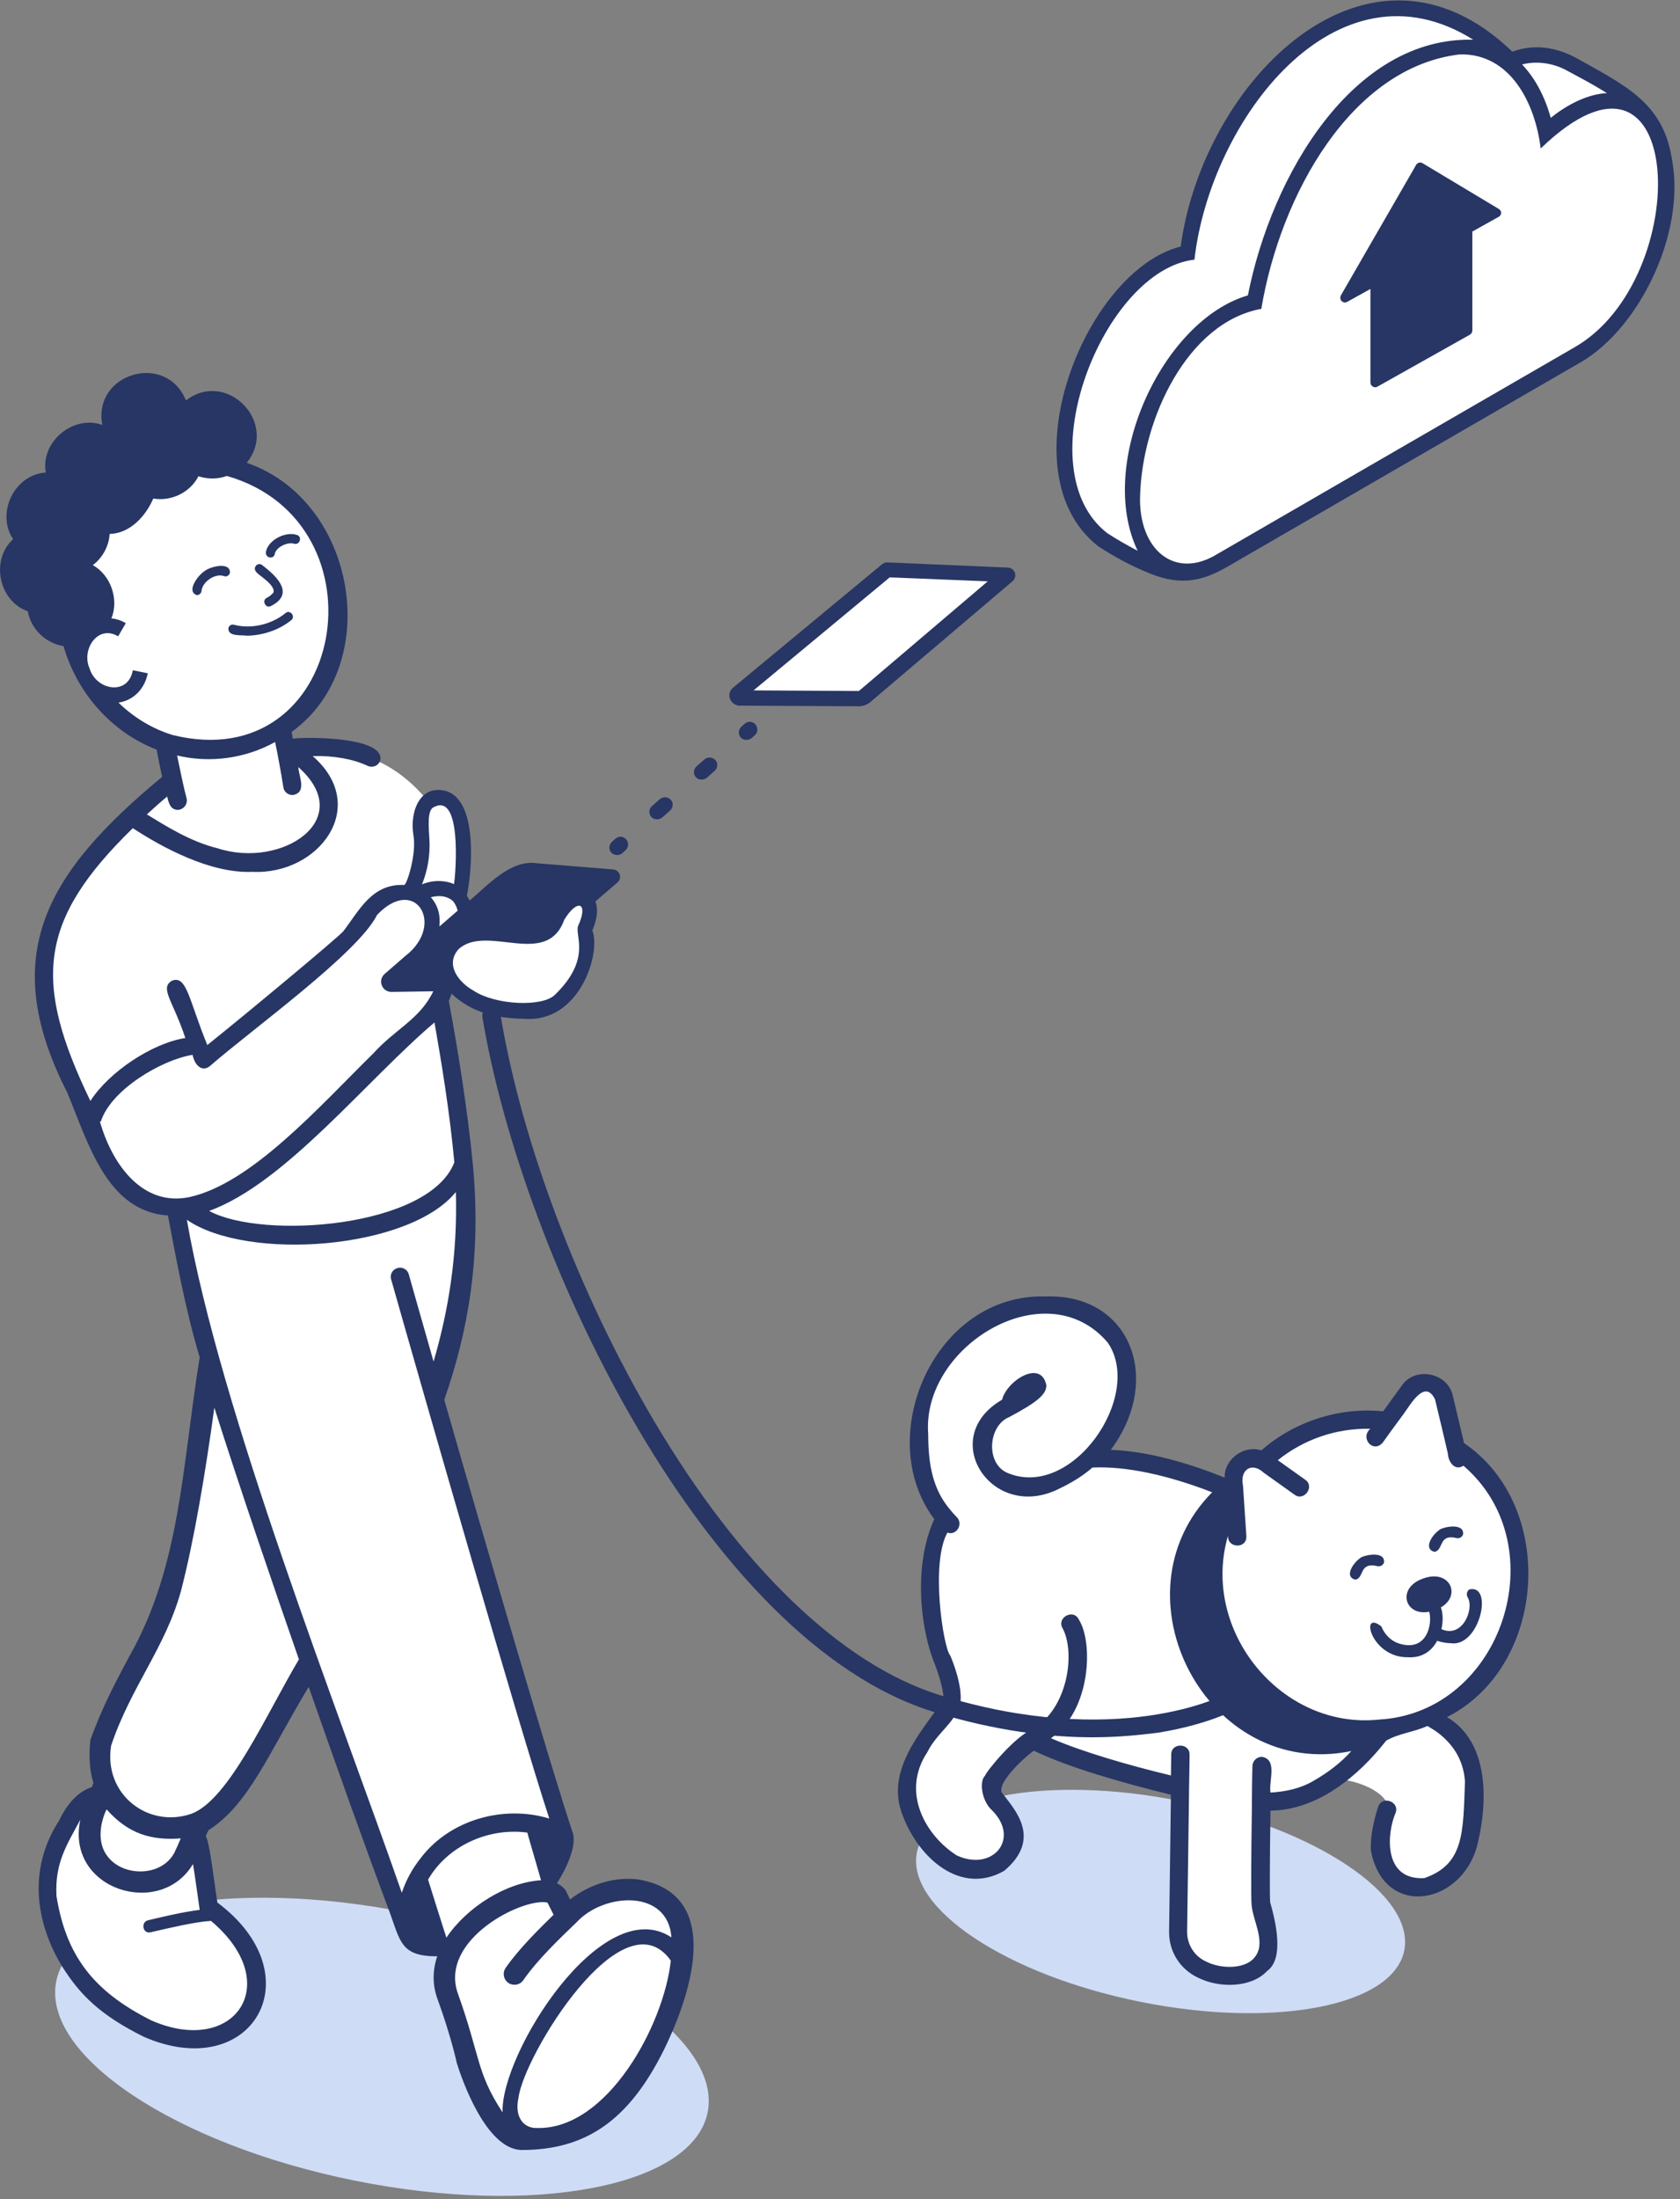 <svg width="301" height="394" viewBox="0 0 301 394" fill="none" xmlns="http://www.w3.org/2000/svg">
<rect x="0" y="0" width="301" height="394" fill="#808080" stroke="none"/>
<path d="M126.785 378.428C129.449 365.182 105.482 349.187 73.255 342.702C41.029 336.217 12.745 341.698 10.081 354.944C7.418 368.189 31.384 384.184 63.611 390.669C95.838 397.154 124.122 391.673 126.785 378.428Z" fill="#CFDCF6"/>
<path d="M121.116 342.865C117.779 336.735 107.002 337.064 101.039 343.905C100.273 338.815 97.374 332.959 96.061 326.83C97.866 327.158 99.562 327.76 101.094 328.581C97.374 318.128 85.175 275.934 77.68 249.884C82.659 236.257 84.956 217.923 82.221 200.848C81.564 190.724 77.407 183.007 80.142 174.579C89.004 187.933 108.917 178.793 104.759 166.534C104.759 166.534 106.619 162.594 104.978 161.281C99.015 159.42 100.985 169.216 93.326 167.738C90.044 167.465 86.597 166.808 83.972 167.465C81.674 162.594 86.269 138.952 76.696 143.549C64.387 128.499 50.109 137.967 50.383 130.25C73.468 115.419 53.61 73.827 27.407 84.225C13.402 89.15 8.151 106.444 14.825 120.181C17.998 126.036 23.523 130.852 29.54 132.987C33.917 145.683 9.081 153.017 8.151 170.037C6.729 179.943 15.974 215.953 31.455 216.336C38.457 239.102 37.199 261.978 30.634 284.526C28.063 294.924 16.192 307.894 18.052 321.521C7.221 325.681 6.182 343.795 13.074 352.223C16.521 361.8 43.435 373.457 45.952 356.711C46.772 352.169 42.123 344.561 37.363 341.825C37.254 335.203 34.136 330.387 35.886 326.502C43.49 322.233 47.976 310.521 55.525 297.879C68.381 327.104 72.21 361.308 74.781 336.954C81.346 351.348 80.47 376.467 93.545 383.308C109.737 386.209 126.696 357.258 121.116 342.865Z" fill="white"/>
<path d="M48.468 99.877C47.921 99.877 47.538 99.384 47.648 98.837C48.086 96.703 51.149 95.17 53.173 95.827C54.212 96.101 53.72 97.688 52.735 97.414C51.587 97.031 49.508 97.961 49.234 99.22C49.18 99.658 48.851 99.877 48.468 99.877ZM36.105 105.897C36.215 104.255 38.567 102.613 40.153 103.215C40.591 103.379 41.029 103.106 41.193 102.668C41.357 100.643 37.91 101.409 36.762 102.23C35.503 102.996 33.315 105.897 35.23 106.608C35.613 106.663 36.05 106.335 36.105 105.897ZM48.523 108.578C52.79 106.444 49.781 103.379 47.046 101.3C46.718 100.971 46.225 100.971 45.897 101.3C45.131 102.23 46.39 102.887 47.046 103.434C48.086 104.255 49.18 105.24 49.016 106.061C48.961 106.28 48.359 106.827 47.812 107.101C46.827 107.539 47.593 109.071 48.523 108.578ZM52.188 111.096C53.009 110.439 51.969 109.126 51.149 109.837C48.633 111.917 44.913 112.738 41.904 111.917C41.466 111.807 41.029 112.081 40.919 112.519C40.81 114.106 43.217 113.723 44.311 113.887C47.101 113.832 50.055 112.847 52.188 111.096ZM118.928 367.273C112.692 379.806 105.033 385.169 93.49 385.169C87.035 385.114 82.659 372.253 81.838 369.572C81.838 369.517 80.744 364.591 78.447 358.298C77.407 355.562 77.517 352.88 78.337 350.472C71.882 350.472 71.773 347.954 69.803 342.536C65.208 330.278 60.285 316.432 55.306 302.203C48.086 314.188 44.53 323.327 37.363 327.87C37.199 328.198 37.035 328.581 36.871 328.909C37.637 330.442 38.239 336.407 38.95 340.84C56.455 353.92 45.186 373.403 25.711 364.865C17.943 360.979 14.387 357.422 11.16 352.333C6.072 343.959 5.197 334.437 10.613 326.118C11.926 323.327 13.895 320.974 16.466 320.153L16.74 319.387C16.083 317.362 15.864 314.68 16.193 311.725C18.271 305.869 20.897 300.999 23.14 296.785C32.331 280.64 32.604 262.854 35.777 243.152C33.151 234.505 31.346 224.271 30.088 217.759C19.147 216.993 15.864 204.898 12.035 195.704C-0.492 171.131 8.261 156.41 29.048 139.171C28.72 137.693 28.392 136.051 28.064 134.3C20.022 131.181 13.84 124.23 11.379 115.748C8.261 115.255 5.58 112.792 4.978 109.509C-0.219 107.703 -1.75 100.315 2.352 96.593C-0.766 91.941 2.571 84.991 8.206 84.663C7.221 79.19 13.075 74.265 18.326 76.125C16.576 66.822 29.814 62.991 33.315 71.747C40.591 66.11 50 75.742 44.202 82.912C63.95 89.698 68.819 119.195 52.243 131.126C52.298 131.509 52.407 131.892 52.462 132.33C55.58 131.947 69.53 132.111 68.053 136.434C67.67 137.255 66.685 137.584 65.865 137.201C63.348 135.997 59.738 135.34 56.018 135.449C66.412 144.479 57.112 156.793 45.186 156.191C37.746 156.519 29.048 151.813 23.797 148.365C6.784 164.947 5.908 175.893 16.193 197.236C19.53 192.037 27.243 186.893 33.206 185.962C31.018 179.286 28.501 176.987 30.854 175.674C33.479 174.689 33.862 179.231 37.145 187.221C43.983 181.748 60.23 168.231 61.488 166.863C64.388 163.087 66.63 158.271 72.429 158.544C72.921 158.435 74.672 152.907 74.07 149.624C73.359 145.3 75.328 140.265 80.197 141.798C85.777 143.932 84.464 156.629 83.644 160.46C83.808 160.733 83.972 161.007 84.136 161.335C87.418 158.599 91.521 153.892 96.28 154.659L109.847 155.753C111.05 155.863 111.543 157.34 110.613 158.106L106.674 161.499C107.385 163.251 106.619 165.604 106.127 166.699C107.713 170.694 103.884 183.336 93.873 182.515C88.84 182.405 84.628 181.475 80.908 178.027C80.744 178.465 80.58 178.903 80.416 179.34C81.948 187.55 83.753 198.604 84.738 208.784C86.269 225.366 83.808 238.719 79.595 250.759C87.199 277.357 99.07 317.855 102.681 328.526C103.228 330.934 101.532 334.656 99.781 337.392C100.383 337.666 100.93 338.104 101.313 338.596L102.134 340.293C105.799 337.447 110.339 336.133 114.552 336.735C129.103 339.362 124.453 355.999 118.928 367.273ZM30.908 131.673C62.035 139.39 69.749 93.583 40.646 85.265C39.005 85.867 37.199 85.867 35.558 85.319C34.081 88.22 30.689 89.862 27.462 89.314C26.094 92.489 23.304 95.553 19.639 95.663C19.53 97.797 18.381 99.932 16.63 101.245C19.858 103.051 21.335 107.374 19.967 110.768C20.843 110.877 21.718 111.151 22.538 111.643L21.171 113.996C17.506 111.807 14.552 116.404 16.029 119.688C17.177 123.683 22.976 124.723 23.797 120.071L26.477 120.618C25.93 123.409 23.906 125.489 21.226 125.872C23.961 128.554 27.352 130.579 30.908 131.673ZM26.313 145.902C29.65 147.927 34.081 150.773 39.005 151.977C50.438 155.698 64.059 146.833 53.447 137.42C53.556 139.116 54.978 141.852 52.626 142.4C51.751 142.564 50.875 141.907 50.766 141.032C50.383 138.569 49.836 135.559 49.289 132.932C43.983 135.887 37.582 136.763 31.729 135.34C32.276 137.857 32.768 140.539 33.425 143.002C33.698 144.042 32.878 145.081 31.838 145.081C30.306 145.081 30.142 143.33 29.814 142.181C29.869 142.345 29.924 142.564 29.924 142.728C28.775 143.658 27.571 144.753 26.313 145.902ZM77.845 183.171C65.591 193.57 51.149 211.958 37.473 216.938C47.046 222.137 76.915 219.948 81.401 208.236C80.58 199.261 79.103 190.341 77.845 183.171ZM82.166 170.037C79.705 172.773 82.112 175.947 84.847 177.48C88.84 180.107 97.265 180.435 99.453 178.191C105.963 171.843 103.009 167.738 103.556 165.932C105.525 161.664 103.447 160.897 101.094 164.783C97.921 173.539 87.254 165.44 82.166 170.037ZM81.127 161.39C80.197 160.624 78.994 160.295 77.188 160.733C78.556 162.32 78.939 164.072 78.72 165.987L82.002 163.141C81.838 162.485 81.51 161.828 81.127 161.39ZM75.602 158.435C77.735 157.559 79.814 157.723 81.346 158.38C81.674 156.3 82.823 141.415 77.462 144.753C76.368 145.793 76.969 149.405 76.969 151.375C76.969 154.549 76.204 156.957 75.602 158.435ZM33.862 214.475C45.022 212.067 57.112 198.331 66.849 188.754C70.843 184.321 75.219 182.624 77.626 177.589L70.131 177.699C68.436 177.699 67.615 175.619 68.928 174.47L72.648 171.241C79.869 165.659 74.398 156.683 67.56 163.907C64.169 170.748 45.186 184.375 37.528 191.052C35.941 192.201 34.738 190.395 34.519 188.972C28.994 189.848 19.858 195.211 18.053 200.958L17.889 200.903C20.241 209.057 25.766 216.117 33.862 214.475ZM19.366 332.686C22.155 336.243 28.939 336.243 31.236 331.919C31.674 330.989 32.057 330.168 32.385 329.347C27.134 329.73 23.031 328.581 19.092 324.148C17.834 326.775 17.396 330.332 19.366 332.686ZM28.009 345.93C27.462 346.039 27.188 346.148 26.751 346.203C25.492 346.258 25.274 344.288 26.532 344.014C29.103 343.412 32.385 342.591 35.777 342.153C35.503 340.347 35.066 336.845 34.574 333.944C28.72 343.795 11.707 338.541 14.387 326.009C11.98 330.497 9.792 333.725 10.12 339.691C11.816 350.144 16.521 356.656 27.134 361.965C42.013 368.477 51.149 355.343 37.801 344.124C34.956 344.288 30.197 345.437 28.009 345.93ZM53.556 297.277C49.234 284.854 42.943 266.521 38.403 252.182C36.816 263.784 34.792 275.879 32.44 284.964C29.65 295.143 23.468 302.148 19.913 312.71C18.49 321.467 26.587 327.651 34.355 324.914C41.029 322.342 47.648 307.238 53.556 297.277ZM75.438 332.795C80.689 325.954 90.263 323.327 98.414 325.79C92.943 309.098 76.368 251.361 70.077 229.197C69.803 228.321 70.35 227.391 71.225 227.172C72.101 226.898 73.031 227.446 73.25 228.321C73.304 228.54 75.055 234.724 77.681 243.918C80.361 234.779 82.002 224.819 81.674 213.545C73.359 223.834 44.366 226.023 33.479 218.525C39.442 252.839 60.558 306.307 71.991 339.089C72.757 336.79 73.906 334.711 75.438 332.795ZM79.978 347.134C83.644 341.661 90.7 337.228 96.937 336.845C96.171 334.109 95.296 331.263 94.475 328.307C87.528 327.377 80.197 330.661 76.696 336.735C77.79 340.238 78.884 343.74 79.978 347.134ZM120.186 351.238C111.598 339.143 93.764 368.368 92.888 375.865C92.177 379.094 93.654 381.338 96.28 381.228C108.862 381.502 118.983 362.676 120.186 351.238ZM120.296 347.079C119.694 338.377 108.206 339.034 103.282 344.397C100.492 347.079 96.335 351.019 93.764 354.741C93.162 355.616 91.959 355.835 91.083 355.233C90.208 354.631 89.989 353.427 90.591 352.552C92.888 349.213 96.609 345.546 99.18 343.029L98.085 340.84C93.709 339.91 78.72 347.407 82.002 357.039C86.105 368.477 85.285 371.159 90.044 378.437C89.661 367.93 107.878 338.87 120.296 347.079Z" fill="#273664"/>
<path d="M251.594 349.436C253.59 339.509 235.662 327.529 211.551 322.677C187.44 317.826 166.276 321.94 164.28 331.867C162.284 341.793 180.212 353.774 204.323 358.626C228.434 363.477 249.598 359.363 251.594 349.436Z" fill="#CFDCF6"/>
<path d="M272.374 282.063C272.374 272.759 267.779 264.496 260.831 259.461L258.698 250.376C257.932 247.53 254.212 246.819 252.462 249.172L248.523 254.535C240.372 253.386 231.893 256.287 226.258 261.705C222.319 259.899 220.295 263.675 221.171 267.177C212.308 263.346 203.063 260.829 195.295 261.321C206.893 250.704 202.243 232.863 187.418 233.794C168.599 233.082 157.932 258.311 169.311 271.774C165.536 279.491 166.028 289.67 168.982 297.277C168.982 297.277 171.171 302.64 170.624 304.939C167.615 310.247 160.23 316.65 163.293 324.476C169.037 341.278 189.551 335.148 178.446 322.342C177.079 320.372 178.009 319.058 178.009 319.058C177.954 319.004 182.057 313.148 185.175 311.725C192.505 315.282 202.571 317.964 211.543 320.208L211.214 346.039C211.105 350.636 215.098 353.482 219.256 353.92C228.556 354.522 228.227 347.681 226.039 340.949C225.93 339.691 226.039 329.621 226.149 322.725C230.963 322.889 235.284 321.466 239.004 318.675C241.63 318.675 247.976 320.262 248.851 323.874C246.444 328.69 246.499 338.651 255.525 338.158C263.621 335.695 263.95 329.84 264.278 319.168C264.059 311.506 256.893 307.949 256.893 307.949C256.893 307.949 272.374 299.685 272.374 282.063ZM181.893 250.102C185.448 245.451 189.004 248.351 180.744 252.127C181.182 251.252 181.4 251.033 181.893 250.102Z" fill="white"/>
<path d="M259.245 307.62C277.188 298.536 278.994 269.859 262.309 258.53L260.285 249.993C259.355 245.888 253.501 244.739 251.149 248.242L247.812 252.839C239.77 252.018 231.674 254.809 225.985 259.844C222.867 258.804 219.311 261.431 219.42 264.714C213.02 262.142 205.853 260.008 199.015 259.734C208.425 247.092 202.517 231.769 187.418 232.261C167.451 231.605 156.291 257.381 167.396 272.157C163.786 279.929 164.661 291.148 167.451 298.043C168.381 300.396 169.256 303.571 168.983 304.665C164.606 310.685 158.753 317.417 161.652 325.024C164.606 333.069 172.265 339.581 179.924 335.148C186.762 329.402 181.783 324.203 179.759 321.466C177.954 320.043 183.315 314.954 185.23 313.64C191.466 316.65 201.258 319.441 209.792 321.521L209.464 346.039C209.409 349.651 211.488 352.88 214.77 354.357C218.436 356.163 224.18 356.163 227.024 353.099C230.142 350.91 228.556 344.233 227.571 340.785C227.462 339.8 227.517 332.029 227.626 324.367C236.105 324.312 243.49 318.073 248.359 311.834C250.657 310.521 253.337 310.302 255.744 309.208C256.291 309.591 262.035 312.272 262.473 319.168C262.145 328.362 262.309 333.999 255.197 336.462C247.648 336.899 248.523 328.198 250.055 324.75C250.766 322.725 247.648 321.631 246.937 323.655C246.882 323.82 245.405 328.088 245.624 331.536C247.976 344.123 262.637 341.223 264.88 329.675C266.302 323.601 267.177 312.272 259.245 307.62ZM235.394 319.004C233.096 320.372 230.471 320.974 227.626 321.138C227.298 319.004 228.939 315.227 226.094 314.735C225.164 314.735 224.453 315.446 224.398 316.322C224.344 317.471 224.289 322.123 224.289 324.367C224.18 331.208 224.125 339.964 224.234 341.168C224.453 344.233 227.079 348.228 224.617 350.855C222.812 352.825 218.6 352.715 216.083 351.402C214.004 350.472 212.692 348.392 212.692 346.094L213.02 322.342C213.02 320.427 213.129 316.322 213.129 314.352C213.184 312.218 209.847 312.163 209.847 314.297L209.792 318.073C202.298 316.267 193.928 313.859 188.293 311.397C195.514 306.471 195.897 294.158 193.271 290.108C192.341 288.192 189.387 289.725 190.317 291.585C192.724 295.799 191.466 306.198 184.847 309.864C181.838 311.123 176.86 317.143 176.477 318.128C175.492 319.004 175.766 322.397 177.626 324.203C182.932 329.347 177.899 335.367 171.444 332.412C165.974 328.964 161.324 321.193 166.138 313.914C167.943 310.302 171.116 308.715 172.046 305.158C172.538 302.312 170.733 297.66 170.241 296.566C168.983 295.143 166.685 279.983 169.748 274.565C171.335 275.167 172.648 273.033 171.444 271.829C170.514 270.844 169.639 269.804 168.983 268.764C167.068 265.7 166.302 262.088 166.302 256.888C165.099 241.127 187.473 227.555 198.468 240.525C205.033 250.048 191.959 268.983 180.306 263.784C176.532 261.923 177.134 255.356 180.799 253.879C185.941 251.142 187.473 249.774 187.473 248.187C186.543 243.426 180.361 247.366 179.541 250.759C167.943 257.491 177.462 272.322 189.223 266.958C191.357 265.973 193.654 264.714 195.733 262.908C201.696 262.635 209.136 264.222 217.177 267.341C198.906 285.839 216.357 319.058 242.123 313.695C240.263 315.775 237.965 317.526 235.394 319.004ZM180.197 249.829C180.252 249.774 180.306 249.665 180.361 249.61C180.306 249.719 180.252 249.774 180.197 249.829ZM247.101 308.058C229.541 309.919 215.044 292.078 220.022 275.113C219.858 277.411 223.468 277.521 223.304 275.167C223.14 272.814 222.867 268.436 222.703 266.137C222.101 263.346 224.234 261.814 226.422 263.839L231.948 267.779C233.643 269.038 235.613 266.302 233.862 265.098L228.939 261.595C233.589 257.874 239.333 255.849 245.514 255.958C243.6 257.655 246.061 260.446 247.757 258.421L249.289 256.286L251.422 253.386C252.626 251.799 255.252 246.873 257.112 250.704L258.37 255.958L259.409 260.391C259.464 261.814 260.613 263.62 262.199 262.58C278.939 276.973 269.147 306.8 247.101 308.058ZM259.902 294.377C259.409 294.377 258.37 294.267 257.495 293.939C256.565 295.69 254.869 297.058 252.243 296.894C245.624 297.003 243.545 288.247 247.484 291.367C248.14 292.954 249.398 294.158 251.039 294.541C255.635 295.745 256.674 291.038 256.072 288.74C251.641 289.615 250.164 284.416 255.033 282.774C259.792 281.078 261.871 285.839 258.151 287.973C258.534 288.959 258.589 290.381 258.261 291.859C261.98 293.556 264.114 288.357 263.02 286.277C262.692 285.784 262.746 285.128 263.239 284.745C267.67 283.705 265.099 295.197 259.902 294.377ZM257.823 274.128C258.206 273.635 262.309 272.65 262.145 274.839C262.035 275.332 261.488 275.66 260.996 275.55C257.659 274.73 258.698 277.739 257.002 278.013C255.088 277.521 256.346 275.222 257.823 274.128ZM242.834 282.993C240.919 282.555 242.177 280.257 243.654 279.162C244.037 278.67 248.14 277.685 247.976 279.874C247.867 280.366 247.32 280.695 246.827 280.585C243.436 279.764 244.475 282.72 242.834 282.993Z" fill="#273664"/>
<path d="M195.788 311.233C188.074 311.233 178.446 310.138 167.287 306.69C126.368 293.994 93.545 225.037 86.433 182.241C86.269 181.365 86.871 180.49 87.801 180.38C88.676 180.216 89.551 180.818 89.661 181.748C93.435 204.515 103.665 231.659 117.068 254.371C132.604 280.695 150.766 298.153 168.217 303.625C199.726 313.422 219.529 304.173 221.389 302.421C221.936 301.765 222.866 301.601 223.578 302.038C224.343 302.531 224.562 303.571 224.015 304.337C222.976 305.924 216.63 308.934 207.494 310.412C204.431 310.795 200.438 311.233 195.788 311.233Z" fill="#273664"/>
<path d="M132.221 124.176L158.917 102.066L180.525 102.996L154.759 124.887C154.54 125.106 154.212 125.215 153.939 125.215L132.549 125.106C132.112 125.051 131.893 124.504 132.221 124.176Z" fill="white"/>
<path d="M153.939 126.529L132.549 126.419C131.783 126.419 131.072 125.927 130.799 125.215C130.525 124.449 130.744 123.683 131.346 123.191L158.042 101.081C158.315 100.862 158.643 100.752 158.972 100.752L180.58 101.683C181.127 101.683 181.619 102.066 181.838 102.613C182.002 103.16 181.838 103.762 181.455 104.091L155.689 125.982C155.142 126.31 154.541 126.529 153.939 126.529ZM135.011 123.683L153.884 123.793L176.969 104.146L159.409 103.434L135.011 123.683Z" fill="#273664"/>
<path d="M112.199 150.39C112.692 150.937 112.637 151.813 112.09 152.305L111.488 152.853C111.214 153.072 110.886 153.181 110.558 153.181C110.175 153.181 109.792 153.017 109.519 152.743C109.026 152.196 109.081 151.32 109.628 150.828L110.23 150.281C110.832 149.733 111.707 149.788 112.199 150.39ZM118.217 143.166L116.794 144.425C116.247 144.917 116.193 145.793 116.685 146.34C116.958 146.669 117.341 146.778 117.724 146.778C118.053 146.778 118.381 146.669 118.654 146.45L120.077 145.191C120.624 144.698 120.678 143.823 120.186 143.275C119.694 142.728 118.818 142.673 118.217 143.166ZM126.204 136.051L124.781 137.31C124.234 137.803 124.179 138.678 124.672 139.226C124.945 139.554 125.328 139.663 125.711 139.663C126.039 139.663 126.368 139.554 126.641 139.335L128.064 138.076C128.611 137.584 128.665 136.708 128.173 136.161C127.626 135.614 126.805 135.559 126.204 136.051ZM135.339 129.758C134.847 129.211 133.972 129.156 133.425 129.648L132.823 130.196C132.276 130.688 132.221 131.564 132.713 132.111C132.987 132.439 133.37 132.549 133.753 132.549C134.081 132.549 134.409 132.44 134.683 132.221L135.285 131.673C135.777 131.236 135.832 130.36 135.339 129.758Z" fill="#273664"/>
<path d="M298.249 29.115C298.031 20.03 286.98 14.229 281.455 11.438C278.72 9.906 274.508 9.03 270.514 10.891C246.28 -14.722 215.646 16.527 212.746 45.259C195.624 48.871 181.838 83.897 197.538 96.648C200.492 98.563 210.175 104.31 214.661 102.066C216.028 101.792 217.396 101.245 218.873 100.369L282.713 63.483C292.505 57.682 300.438 41.647 298.249 29.115Z" fill="white"/>
<path d="M299.617 28.896C298.195 19.154 292.451 15.926 283.315 10.891C279.869 8.866 275.711 7.552 270.952 9.249C245.241 -15.488 215.536 14.448 211.543 44.165C194.366 48.488 179.923 84.827 196.827 97.907C198.085 98.728 201.477 100.862 205.197 102.394C210.777 104.857 214.716 104.474 219.639 101.683L283.479 64.742C293.709 58.613 301.915 41.976 299.617 28.896ZM280.744 12.642C282.932 13.846 284.956 14.831 287.91 16.692C284.573 16.801 280.689 18.771 277.845 21.125C276.751 17.184 275 13.956 272.702 11.547C275.711 10.781 278.665 11.493 280.744 12.642ZM198.359 95.499C183.534 83.951 197.757 48.324 214.004 46.518C216.849 21.508 239.442 -8.264 263.95 7.115C242.451 6.567 227.845 31.304 223.578 52.921C208.206 57.409 196.39 83.13 203.829 98.673C201.969 97.688 200.109 96.648 198.359 95.499ZM282.002 62.279C277.626 64.797 220.897 97.633 218.162 99.22C210.394 104.036 203.939 98.344 204.267 88.822C204.65 75.031 212.746 57.737 225.985 55.329C229.431 34.806 242.177 11.985 261.597 9.741C270.624 9.577 275.055 18.498 276.039 26.597C302.188 1.423 303.665 50.021 282.002 62.279Z" fill="#273664"/>
<path d="M268.529 37.429L254.877 29.239C254.664 29.111 254.451 29.068 254.237 29.153C254.024 29.196 253.811 29.367 253.726 29.537L240.245 52.915C240.074 53.256 240.117 53.683 240.373 53.939C240.629 54.195 241.056 54.28 241.397 54.067L245.535 51.763V68.528C245.535 68.827 245.705 69.126 245.961 69.254C246.089 69.339 246.26 69.382 246.388 69.382C246.516 69.382 246.687 69.339 246.815 69.254L263.367 59.954C263.623 59.783 263.793 59.527 263.793 59.228V41.482L268.529 38.837C268.785 38.709 268.955 38.41 268.955 38.112C268.955 37.813 268.785 37.6 268.529 37.429Z" fill="#273664"/>
</svg>
